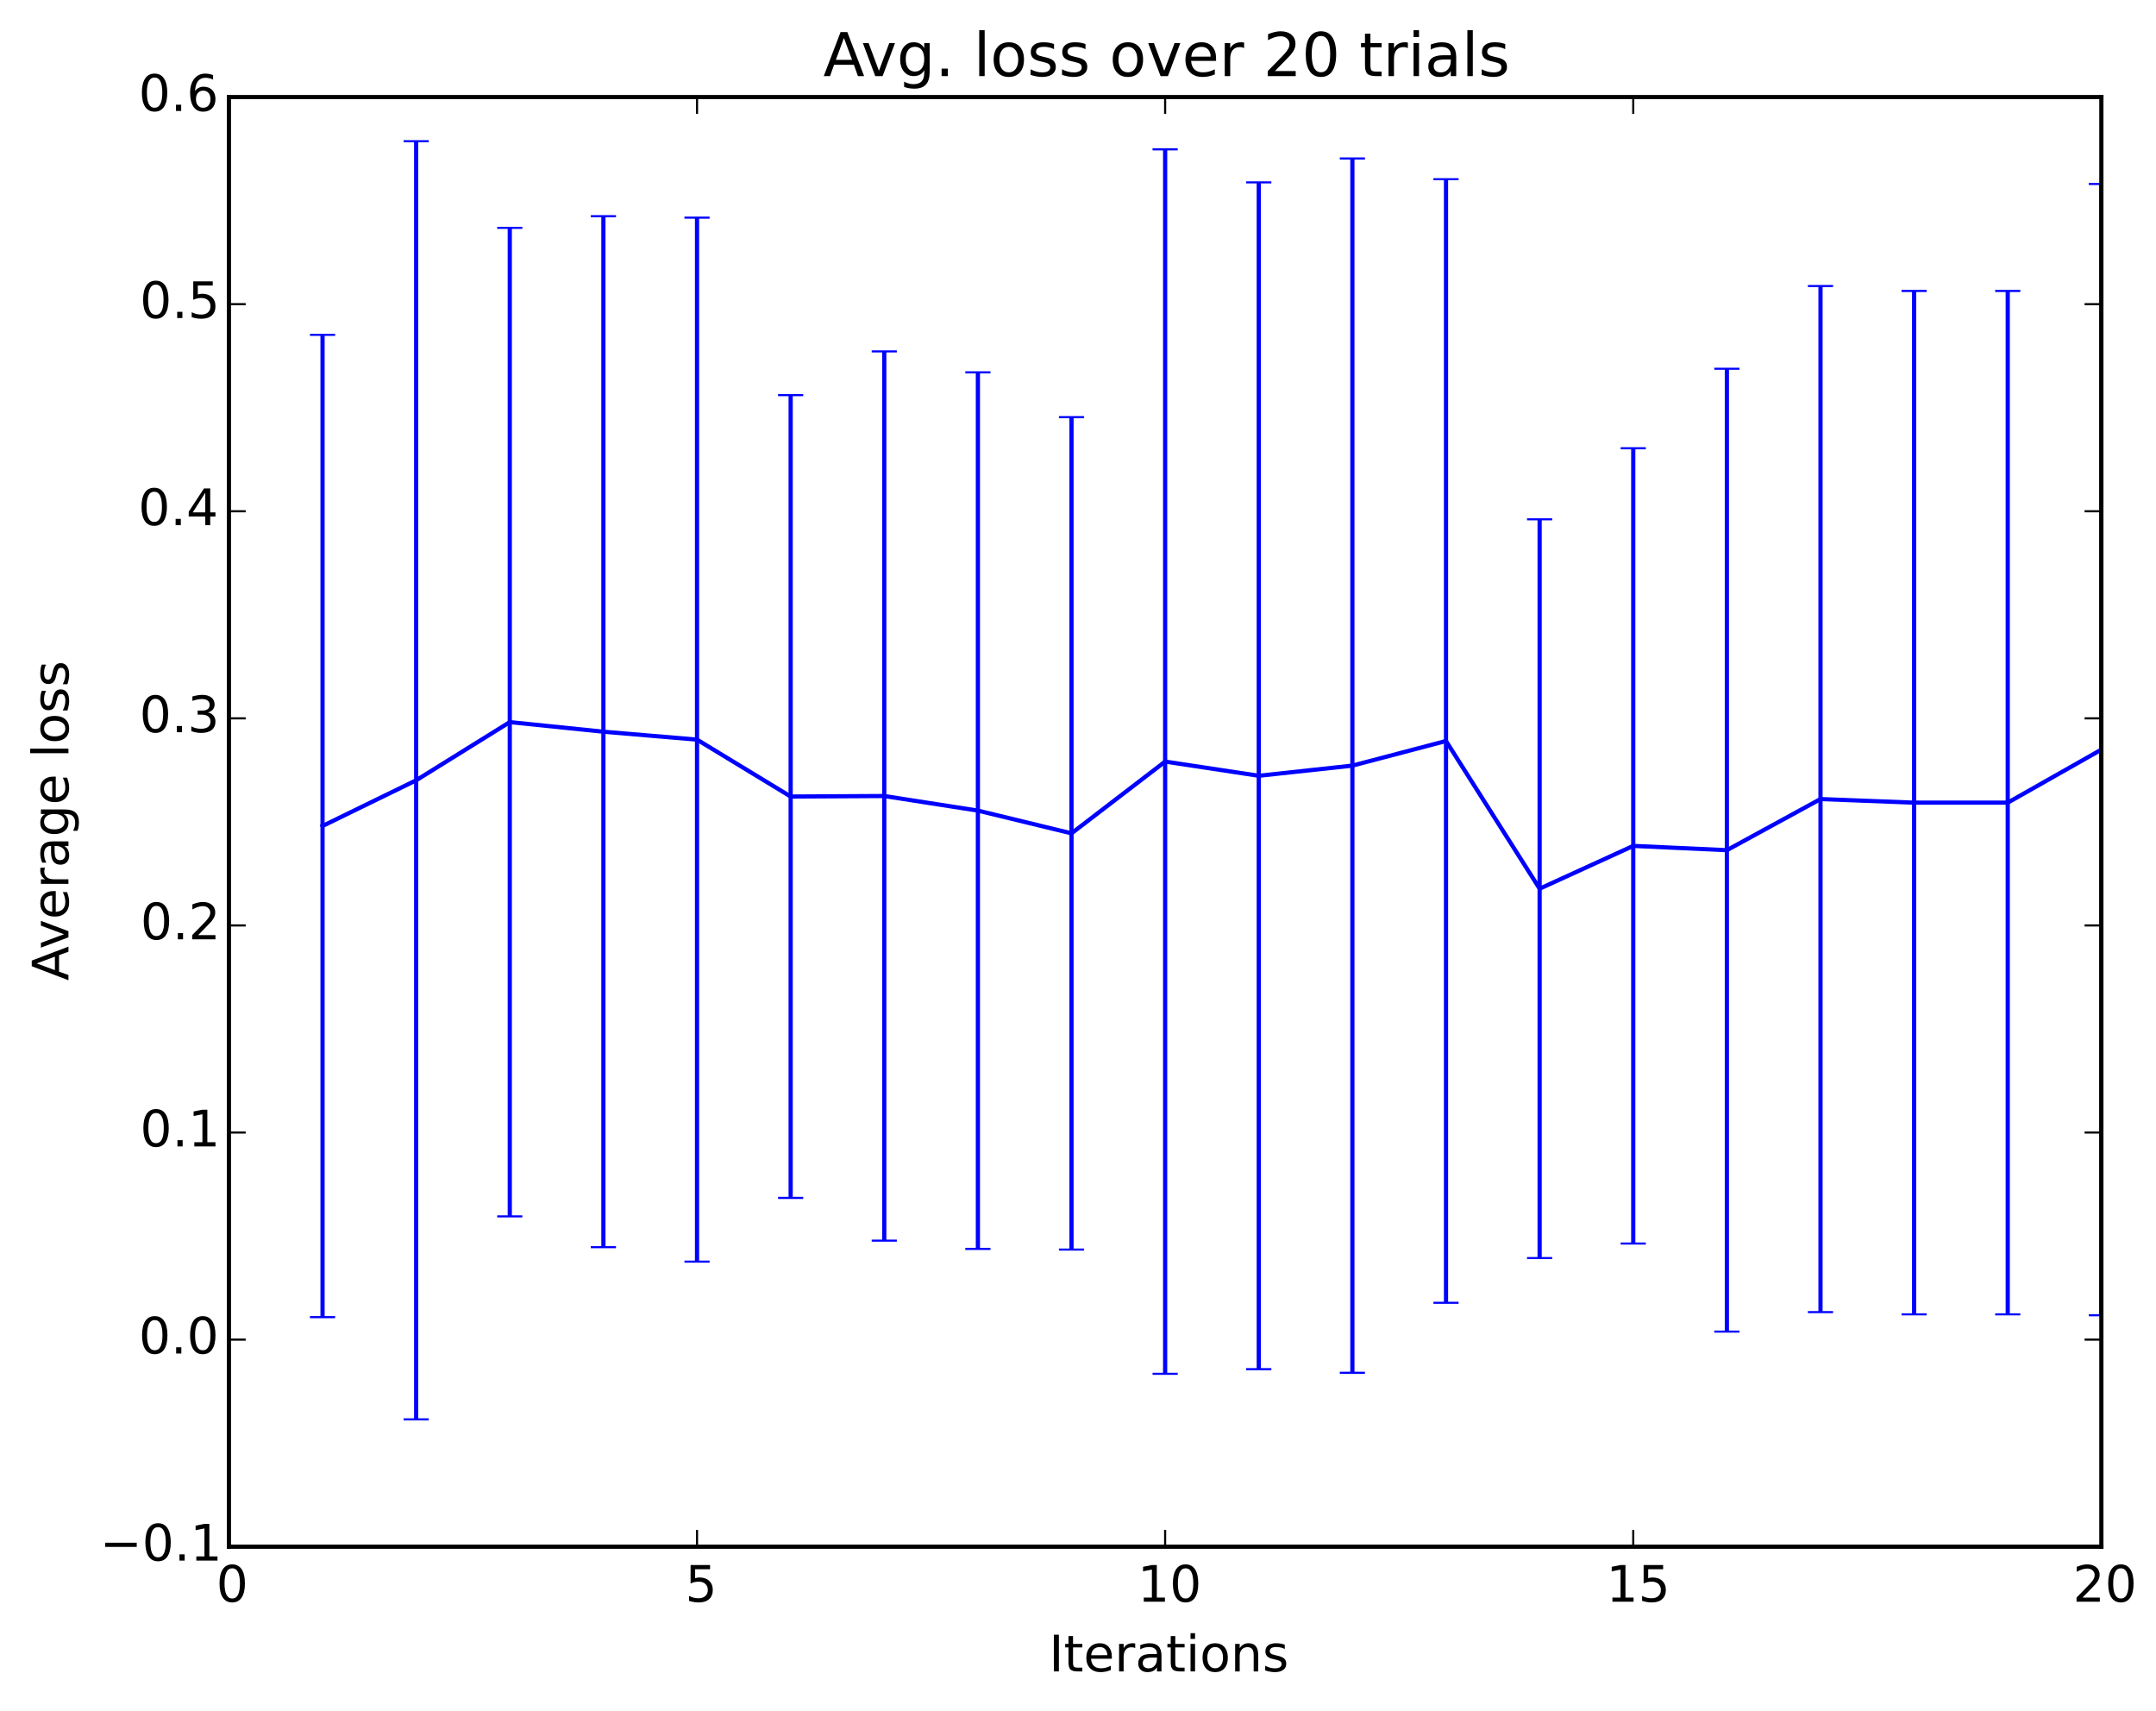 <?xml version="1.0" encoding="utf-8" standalone="no"?>
<!DOCTYPE svg PUBLIC "-//W3C//DTD SVG 1.1//EN"
  "http://www.w3.org/Graphics/SVG/1.1/DTD/svg11.dtd">
<!-- Created with matplotlib (http://matplotlib.org/) -->
<svg height="408pt" version="1.1" viewBox="0 0 514 408" width="514pt" xmlns="http://www.w3.org/2000/svg" xmlns:xlink="http://www.w3.org/1999/xlink">
 <defs>
  <style type="text/css">
*{stroke-linecap:butt;stroke-linejoin:round;}
  </style>
 </defs>
 <g id="figure_1">
  <g id="patch_1">
   <path d="
M0 408.169
L514.971 408.169
L514.971 0
L0 0
z
" style="fill:#ffffff;"/>
  </g>
  <g id="axes_1">
   <g id="patch_2">
    <path d="
M54.574 368.742
L500.974 368.742
L500.974 23.142
L54.574 23.142
z
" style="fill:#ffffff;"/>
   </g>
   <g id="LineCollection_1">
    <defs>
     <path d="
M76.894 -94.159
L76.894 -328.345" id="C0_0_7a8fd6a706"/>
     <path d="
M99.214 -69.785
L99.214 -374.501" id="C0_1_226b479bbe"/>
     <path d="
M121.534 -118.175
L121.534 -353.852" id="C0_2_32efe1a1f5"/>
     <path d="
M143.854 -110.829
L143.854 -356.623" id="C0_3_7d7ba5555f"/>
     <path d="
M166.174 -107.39
L166.174 -356.285" id="C0_4_890e0f660c"/>
     <path d="
M188.494 -122.583
L188.494 -313.96" id="C0_5_9f6baeac2e"/>
     <path d="
M210.814 -112.394
L210.814 -324.395" id="C0_6_1298486298"/>
     <path d="
M233.134 -110.428
L233.134 -319.403" id="C0_7_3c3e5acb83"/>
     <path d="
M255.454 -110.27
L255.454 -308.728" id="C0_8_0ce9712f9d"/>
     <path d="
M277.774 -80.645
L277.774 -372.564" id="C0_9_030524cc69"/>
     <path d="
M300.094 -81.754
L300.094 -364.69" id="C0_a_7185d32013"/>
     <path d="
M322.414 -80.897
L322.414 -370.384" id="C0_b_97eb6b4b65"/>
     <path d="
M344.734 -97.576
L344.734 -365.447" id="C0_c_4b2d14e034"/>
     <path d="
M367.054 -108.239
L367.054 -284.361" id="C0_d_dee33b2715"/>
     <path d="
M389.374 -111.705
L389.374 -301.303" id="C0_e_aa5cc80b50"/>
     <path d="
M411.694 -90.707
L411.694 -320.254" id="C0_f_113f127850"/>
     <path d="
M434.014 -95.355
L434.014 -339.983" id="C0_10_53191ee487"/>
     <path d="
M456.334 -94.818
L456.334 -338.805" id="C0_11_c5ac9c215b"/>
     <path d="
M478.654 -94.818
L478.654 -338.805" id="C0_12_011d881483"/>
     <path d="
M500.974 -94.608
L500.974 -364.31" id="C0_13_77b6ae0021"/>
    </defs>
    <g clip-path="url(#pc2574a8259)">
     <use style="fill:none;stroke:#0000ff;" x="0.0" xlink:href="#C0_0_7a8fd6a706" y="408.169"/>
    </g>
    <g clip-path="url(#pc2574a8259)">
     <use style="fill:none;stroke:#0000ff;" x="0.0" xlink:href="#C0_1_226b479bbe" y="408.169"/>
    </g>
    <g clip-path="url(#pc2574a8259)">
     <use style="fill:none;stroke:#0000ff;" x="0.0" xlink:href="#C0_2_32efe1a1f5" y="408.169"/>
    </g>
    <g clip-path="url(#pc2574a8259)">
     <use style="fill:none;stroke:#0000ff;" x="0.0" xlink:href="#C0_3_7d7ba5555f" y="408.169"/>
    </g>
    <g clip-path="url(#pc2574a8259)">
     <use style="fill:none;stroke:#0000ff;" x="0.0" xlink:href="#C0_4_890e0f660c" y="408.169"/>
    </g>
    <g clip-path="url(#pc2574a8259)">
     <use style="fill:none;stroke:#0000ff;" x="0.0" xlink:href="#C0_5_9f6baeac2e" y="408.169"/>
    </g>
    <g clip-path="url(#pc2574a8259)">
     <use style="fill:none;stroke:#0000ff;" x="0.0" xlink:href="#C0_6_1298486298" y="408.169"/>
    </g>
    <g clip-path="url(#pc2574a8259)">
     <use style="fill:none;stroke:#0000ff;" x="0.0" xlink:href="#C0_7_3c3e5acb83" y="408.169"/>
    </g>
    <g clip-path="url(#pc2574a8259)">
     <use style="fill:none;stroke:#0000ff;" x="0.0" xlink:href="#C0_8_0ce9712f9d" y="408.169"/>
    </g>
    <g clip-path="url(#pc2574a8259)">
     <use style="fill:none;stroke:#0000ff;" x="0.0" xlink:href="#C0_9_030524cc69" y="408.169"/>
    </g>
    <g clip-path="url(#pc2574a8259)">
     <use style="fill:none;stroke:#0000ff;" x="0.0" xlink:href="#C0_a_7185d32013" y="408.169"/>
    </g>
    <g clip-path="url(#pc2574a8259)">
     <use style="fill:none;stroke:#0000ff;" x="0.0" xlink:href="#C0_b_97eb6b4b65" y="408.169"/>
    </g>
    <g clip-path="url(#pc2574a8259)">
     <use style="fill:none;stroke:#0000ff;" x="0.0" xlink:href="#C0_c_4b2d14e034" y="408.169"/>
    </g>
    <g clip-path="url(#pc2574a8259)">
     <use style="fill:none;stroke:#0000ff;" x="0.0" xlink:href="#C0_d_dee33b2715" y="408.169"/>
    </g>
    <g clip-path="url(#pc2574a8259)">
     <use style="fill:none;stroke:#0000ff;" x="0.0" xlink:href="#C0_e_aa5cc80b50" y="408.169"/>
    </g>
    <g clip-path="url(#pc2574a8259)">
     <use style="fill:none;stroke:#0000ff;" x="0.0" xlink:href="#C0_f_113f127850" y="408.169"/>
    </g>
    <g clip-path="url(#pc2574a8259)">
     <use style="fill:none;stroke:#0000ff;" x="0.0" xlink:href="#C0_10_53191ee487" y="408.169"/>
    </g>
    <g clip-path="url(#pc2574a8259)">
     <use style="fill:none;stroke:#0000ff;" x="0.0" xlink:href="#C0_11_c5ac9c215b" y="408.169"/>
    </g>
    <g clip-path="url(#pc2574a8259)">
     <use style="fill:none;stroke:#0000ff;" x="0.0" xlink:href="#C0_12_011d881483" y="408.169"/>
    </g>
    <g clip-path="url(#pc2574a8259)">
     <use style="fill:none;stroke:#0000ff;" x="0.0" xlink:href="#C0_13_77b6ae0021" y="408.169"/>
    </g>
   </g>
   <g id="line2d_1">
    <defs>
     <path d="
M3 1.83697e-16
L-3 -1.83697e-16" id="mdde457ef1d" style="stroke:#0000ff;stroke-width:0.5;"/>
    </defs>
    <g clip-path="url(#pc2574a8259)">
     <use style="fill:#0000ff;stroke:#0000ff;stroke-width:0.5;" x="76.894" xlink:href="#mdde457ef1d" y="314.01"/>
     <use style="fill:#0000ff;stroke:#0000ff;stroke-width:0.5;" x="99.214" xlink:href="#mdde457ef1d" y="338.385"/>
     <use style="fill:#0000ff;stroke:#0000ff;stroke-width:0.5;" x="121.534" xlink:href="#mdde457ef1d" y="289.994"/>
     <use style="fill:#0000ff;stroke:#0000ff;stroke-width:0.5;" x="143.854" xlink:href="#mdde457ef1d" y="297.34"/>
     <use style="fill:#0000ff;stroke:#0000ff;stroke-width:0.5;" x="166.174" xlink:href="#mdde457ef1d" y="300.78"/>
     <use style="fill:#0000ff;stroke:#0000ff;stroke-width:0.5;" x="188.494" xlink:href="#mdde457ef1d" y="285.587"/>
     <use style="fill:#0000ff;stroke:#0000ff;stroke-width:0.5;" x="210.814" xlink:href="#mdde457ef1d" y="295.775"/>
     <use style="fill:#0000ff;stroke:#0000ff;stroke-width:0.5;" x="233.134" xlink:href="#mdde457ef1d" y="297.741"/>
     <use style="fill:#0000ff;stroke:#0000ff;stroke-width:0.5;" x="255.454" xlink:href="#mdde457ef1d" y="297.899"/>
     <use style="fill:#0000ff;stroke:#0000ff;stroke-width:0.5;" x="277.774" xlink:href="#mdde457ef1d" y="327.524"/>
     <use style="fill:#0000ff;stroke:#0000ff;stroke-width:0.5;" x="300.094" xlink:href="#mdde457ef1d" y="326.415"/>
     <use style="fill:#0000ff;stroke:#0000ff;stroke-width:0.5;" x="322.414" xlink:href="#mdde457ef1d" y="327.272"/>
     <use style="fill:#0000ff;stroke:#0000ff;stroke-width:0.5;" x="344.734" xlink:href="#mdde457ef1d" y="310.594"/>
     <use style="fill:#0000ff;stroke:#0000ff;stroke-width:0.5;" x="367.054" xlink:href="#mdde457ef1d" y="299.93"/>
     <use style="fill:#0000ff;stroke:#0000ff;stroke-width:0.5;" x="389.374" xlink:href="#mdde457ef1d" y="296.464"/>
     <use style="fill:#0000ff;stroke:#0000ff;stroke-width:0.5;" x="411.694" xlink:href="#mdde457ef1d" y="317.462"/>
     <use style="fill:#0000ff;stroke:#0000ff;stroke-width:0.5;" x="434.014" xlink:href="#mdde457ef1d" y="312.814"/>
     <use style="fill:#0000ff;stroke:#0000ff;stroke-width:0.5;" x="456.334" xlink:href="#mdde457ef1d" y="313.351"/>
     <use style="fill:#0000ff;stroke:#0000ff;stroke-width:0.5;" x="478.654" xlink:href="#mdde457ef1d" y="313.351"/>
     <use style="fill:#0000ff;stroke:#0000ff;stroke-width:0.5;" x="500.974" xlink:href="#mdde457ef1d" y="313.562"/>
    </g>
   </g>
   <g id="line2d_2">
    <g clip-path="url(#pc2574a8259)">
     <use style="fill:#0000ff;stroke:#0000ff;stroke-width:0.5;" x="76.894" xlink:href="#mdde457ef1d" y="79.824"/>
     <use style="fill:#0000ff;stroke:#0000ff;stroke-width:0.5;" x="99.214" xlink:href="#mdde457ef1d" y="33.668"/>
     <use style="fill:#0000ff;stroke:#0000ff;stroke-width:0.5;" x="121.534" xlink:href="#mdde457ef1d" y="54.317"/>
     <use style="fill:#0000ff;stroke:#0000ff;stroke-width:0.5;" x="143.854" xlink:href="#mdde457ef1d" y="51.546"/>
     <use style="fill:#0000ff;stroke:#0000ff;stroke-width:0.5;" x="166.174" xlink:href="#mdde457ef1d" y="51.884"/>
     <use style="fill:#0000ff;stroke:#0000ff;stroke-width:0.5;" x="188.494" xlink:href="#mdde457ef1d" y="94.209"/>
     <use style="fill:#0000ff;stroke:#0000ff;stroke-width:0.5;" x="210.814" xlink:href="#mdde457ef1d" y="83.774"/>
     <use style="fill:#0000ff;stroke:#0000ff;stroke-width:0.5;" x="233.134" xlink:href="#mdde457ef1d" y="88.766"/>
     <use style="fill:#0000ff;stroke:#0000ff;stroke-width:0.5;" x="255.454" xlink:href="#mdde457ef1d" y="99.442"/>
     <use style="fill:#0000ff;stroke:#0000ff;stroke-width:0.5;" x="277.774" xlink:href="#mdde457ef1d" y="35.606"/>
     <use style="fill:#0000ff;stroke:#0000ff;stroke-width:0.5;" x="300.094" xlink:href="#mdde457ef1d" y="43.479"/>
     <use style="fill:#0000ff;stroke:#0000ff;stroke-width:0.5;" x="322.414" xlink:href="#mdde457ef1d" y="37.785"/>
     <use style="fill:#0000ff;stroke:#0000ff;stroke-width:0.5;" x="344.734" xlink:href="#mdde457ef1d" y="42.723"/>
     <use style="fill:#0000ff;stroke:#0000ff;stroke-width:0.5;" x="367.054" xlink:href="#mdde457ef1d" y="123.808"/>
     <use style="fill:#0000ff;stroke:#0000ff;stroke-width:0.5;" x="389.374" xlink:href="#mdde457ef1d" y="106.866"/>
     <use style="fill:#0000ff;stroke:#0000ff;stroke-width:0.5;" x="411.694" xlink:href="#mdde457ef1d" y="87.915"/>
     <use style="fill:#0000ff;stroke:#0000ff;stroke-width:0.5;" x="434.014" xlink:href="#mdde457ef1d" y="68.187"/>
     <use style="fill:#0000ff;stroke:#0000ff;stroke-width:0.5;" x="456.334" xlink:href="#mdde457ef1d" y="69.364"/>
     <use style="fill:#0000ff;stroke:#0000ff;stroke-width:0.5;" x="478.654" xlink:href="#mdde457ef1d" y="69.364"/>
     <use style="fill:#0000ff;stroke:#0000ff;stroke-width:0.5;" x="500.974" xlink:href="#mdde457ef1d" y="43.859"/>
    </g>
   </g>
   <g id="line2d_3">
    <path clip-path="url(#pc2574a8259)" d="
M76.894 196.917
L99.214 186.027
L121.534 172.155
L143.854 174.443
L166.174 176.332
L188.494 189.898
L210.814 189.775
L233.134 193.254
L255.454 198.67
L277.774 181.565
L300.094 184.947
L322.414 182.529
L344.734 176.658
L367.054 211.869
L389.374 201.665
L411.694 202.689
L434.014 190.5
L456.334 191.358
L478.654 191.358
L500.974 178.71" style="fill:none;stroke:#0000ff;stroke-linecap:square;"/>
   </g>
   <g id="patch_3">
    <path d="
M54.574 23.142
L500.974 23.142" style="fill:none;stroke:#000000;stroke-linecap:square;stroke-linejoin:miter;"/>
   </g>
   <g id="patch_4">
    <path d="
M500.974 368.742
L500.974 23.142" style="fill:none;stroke:#000000;stroke-linecap:square;stroke-linejoin:miter;"/>
   </g>
   <g id="patch_5">
    <path d="
M54.574 368.742
L500.974 368.742" style="fill:none;stroke:#000000;stroke-linecap:square;stroke-linejoin:miter;"/>
   </g>
   <g id="patch_6">
    <path d="
M54.574 368.742
L54.574 23.142" style="fill:none;stroke:#000000;stroke-linecap:square;stroke-linejoin:miter;"/>
   </g>
   <g id="matplotlib.axis_1">
    <g id="xtick_1">
     <g id="line2d_4">
      <defs>
       <path d="
M0 0
L0 -4" id="m93b0483c22" style="stroke:#000000;stroke-width:0.5;"/>
      </defs>
      <g>
       <use style="stroke:#000000;stroke-width:0.5;" x="54.574" xlink:href="#m93b0483c22" y="368.742"/>
      </g>
     </g>
     <g id="line2d_5">
      <defs>
       <path d="
M0 0
L0 4" id="m741efc42ff" style="stroke:#000000;stroke-width:0.5;"/>
      </defs>
      <g>
       <use style="stroke:#000000;stroke-width:0.5;" x="54.574" xlink:href="#m741efc42ff" y="23.142"/>
      </g>
     </g>
     <g id="text_1">
      <!-- 0 -->
      <defs>
       <path d="
M31.781 66.406
Q24.172 66.406 20.328 58.906
Q16.5 51.422 16.5 36.375
Q16.5 21.391 20.328 13.891
Q24.172 6.391 31.781 6.391
Q39.453 6.391 43.281 13.891
Q47.125 21.391 47.125 36.375
Q47.125 51.422 43.281 58.906
Q39.453 66.406 31.781 66.406
M31.781 74.219
Q44.047 74.219 50.516 64.516
Q56.984 54.828 56.984 36.375
Q56.984 17.969 50.516 8.266
Q44.047 -1.422 31.781 -1.422
Q19.531 -1.422 13.062 8.266
Q6.594 17.969 6.594 36.375
Q6.594 54.828 13.062 64.516
Q19.531 74.219 31.781 74.219" id="DejaVuSans-30"/>
      </defs>
      <g transform="translate(51.55 381.86)scale(0.12 -0.12)">
       <use xlink:href="#DejaVuSans-30"/>
      </g>
     </g>
    </g>
    <g id="xtick_2">
     <g id="line2d_6">
      <g>
       <use style="stroke:#000000;stroke-width:0.5;" x="166.174" xlink:href="#m93b0483c22" y="368.742"/>
      </g>
     </g>
     <g id="line2d_7">
      <g>
       <use style="stroke:#000000;stroke-width:0.5;" x="166.174" xlink:href="#m741efc42ff" y="23.142"/>
      </g>
     </g>
     <g id="text_2">
      <!-- 5 -->
      <defs>
       <path d="
M10.797 72.906
L49.516 72.906
L49.516 64.594
L19.828 64.594
L19.828 46.734
Q21.969 47.469 24.109 47.828
Q26.266 48.188 28.422 48.188
Q40.625 48.188 47.75 41.5
Q54.891 34.812 54.891 23.391
Q54.891 11.625 47.562 5.094
Q40.234 -1.422 26.906 -1.422
Q22.312 -1.422 17.547 -0.641
Q12.797 0.141 7.719 1.703
L7.719 11.625
Q12.109 9.234 16.797 8.062
Q21.484 6.891 26.703 6.891
Q35.156 6.891 40.078 11.328
Q45.016 15.766 45.016 23.391
Q45.016 31 40.078 35.438
Q35.156 39.891 26.703 39.891
Q22.75 39.891 18.812 39.016
Q14.891 38.141 10.797 36.281
z
" id="DejaVuSans-35"/>
      </defs>
      <g transform="translate(163.343 381.86)scale(0.12 -0.12)">
       <use xlink:href="#DejaVuSans-35"/>
      </g>
     </g>
    </g>
    <g id="xtick_3">
     <g id="line2d_8">
      <g>
       <use style="stroke:#000000;stroke-width:0.5;" x="277.774" xlink:href="#m93b0483c22" y="368.742"/>
      </g>
     </g>
     <g id="line2d_9">
      <g>
       <use style="stroke:#000000;stroke-width:0.5;" x="277.774" xlink:href="#m741efc42ff" y="23.142"/>
      </g>
     </g>
     <g id="text_3">
      <!-- 10 -->
      <defs>
       <path d="
M12.406 8.297
L28.516 8.297
L28.516 63.922
L10.984 60.406
L10.984 69.391
L28.422 72.906
L38.281 72.906
L38.281 8.297
L54.391 8.297
L54.391 0
L12.406 0
z
" id="DejaVuSans-31"/>
      </defs>
      <g transform="translate(271.196 381.86)scale(0.12 -0.12)">
       <use xlink:href="#DejaVuSans-31"/>
       <use x="63.623" xlink:href="#DejaVuSans-30"/>
      </g>
     </g>
    </g>
    <g id="xtick_4">
     <g id="line2d_10">
      <g>
       <use style="stroke:#000000;stroke-width:0.5;" x="389.374" xlink:href="#m93b0483c22" y="368.742"/>
      </g>
     </g>
     <g id="line2d_11">
      <g>
       <use style="stroke:#000000;stroke-width:0.5;" x="389.374" xlink:href="#m741efc42ff" y="23.142"/>
      </g>
     </g>
     <g id="text_4">
      <!-- 15 -->
      <g transform="translate(382.922 381.86)scale(0.12 -0.12)">
       <use xlink:href="#DejaVuSans-31"/>
       <use x="63.623" xlink:href="#DejaVuSans-35"/>
      </g>
     </g>
    </g>
    <g id="xtick_5">
     <g id="line2d_12">
      <g>
       <use style="stroke:#000000;stroke-width:0.5;" x="500.974" xlink:href="#m93b0483c22" y="368.742"/>
      </g>
     </g>
     <g id="line2d_13">
      <g>
       <use style="stroke:#000000;stroke-width:0.5;" x="500.974" xlink:href="#m741efc42ff" y="23.142"/>
      </g>
     </g>
     <g id="text_5">
      <!-- 20 -->
      <defs>
       <path d="
M19.188 8.297
L53.609 8.297
L53.609 0
L7.328 0
L7.328 8.297
Q12.938 14.109 22.625 23.891
Q32.328 33.688 34.812 36.531
Q39.547 41.844 41.422 45.531
Q43.312 49.219 43.312 52.781
Q43.312 58.594 39.234 62.25
Q35.156 65.922 28.609 65.922
Q23.969 65.922 18.812 64.312
Q13.672 62.703 7.812 59.422
L7.812 69.391
Q13.766 71.781 18.938 73
Q24.125 74.219 28.422 74.219
Q39.75 74.219 46.484 68.547
Q53.219 62.891 53.219 53.422
Q53.219 48.922 51.531 44.891
Q49.859 40.875 45.406 35.406
Q44.188 33.984 37.641 27.219
Q31.109 20.453 19.188 8.297" id="DejaVuSans-32"/>
      </defs>
      <g transform="translate(494.177 381.86)scale(0.12 -0.12)">
       <use xlink:href="#DejaVuSans-32"/>
       <use x="63.623" xlink:href="#DejaVuSans-30"/>
      </g>
     </g>
    </g>
    <g id="text_6">
     <!-- Iterations -->
     <defs>
      <path d="
M54.891 33.016
L54.891 0
L45.906 0
L45.906 32.719
Q45.906 40.484 42.875 44.328
Q39.844 48.188 33.797 48.188
Q26.516 48.188 22.312 43.547
Q18.109 38.922 18.109 30.906
L18.109 0
L9.078 0
L9.078 54.688
L18.109 54.688
L18.109 46.188
Q21.344 51.125 25.703 53.562
Q30.078 56 35.797 56
Q45.219 56 50.047 50.172
Q54.891 44.344 54.891 33.016" id="DejaVuSans-6e"/>
      <path d="
M30.609 48.391
Q23.391 48.391 19.188 42.75
Q14.984 37.109 14.984 27.297
Q14.984 17.484 19.156 11.844
Q23.344 6.203 30.609 6.203
Q37.797 6.203 41.984 11.859
Q46.188 17.531 46.188 27.297
Q46.188 37.016 41.984 42.703
Q37.797 48.391 30.609 48.391
M30.609 56
Q42.328 56 49.016 48.375
Q55.719 40.766 55.719 27.297
Q55.719 13.875 49.016 6.219
Q42.328 -1.422 30.609 -1.422
Q18.844 -1.422 12.172 6.219
Q5.516 13.875 5.516 27.297
Q5.516 40.766 12.172 48.375
Q18.844 56 30.609 56" id="DejaVuSans-6f"/>
      <path d="
M41.109 46.297
Q39.594 47.172 37.812 47.578
Q36.031 48 33.891 48
Q26.266 48 22.188 43.047
Q18.109 38.094 18.109 28.812
L18.109 0
L9.078 0
L9.078 54.688
L18.109 54.688
L18.109 46.188
Q20.953 51.172 25.484 53.578
Q30.031 56 36.531 56
Q37.453 56 38.578 55.875
Q39.703 55.766 41.062 55.516
z
" id="DejaVuSans-72"/>
      <path d="
M9.422 54.688
L18.406 54.688
L18.406 0
L9.422 0
z

M9.422 75.984
L18.406 75.984
L18.406 64.594
L9.422 64.594
z
" id="DejaVuSans-69"/>
      <path d="
M18.312 70.219
L18.312 54.688
L36.812 54.688
L36.812 47.703
L18.312 47.703
L18.312 18.016
Q18.312 11.328 20.141 9.422
Q21.969 7.516 27.594 7.516
L36.812 7.516
L36.812 0
L27.594 0
Q17.188 0 13.234 3.875
Q9.281 7.766 9.281 18.016
L9.281 47.703
L2.688 47.703
L2.688 54.688
L9.281 54.688
L9.281 70.219
z
" id="DejaVuSans-74"/>
      <path d="
M56.203 29.594
L56.203 25.203
L14.891 25.203
Q15.484 15.922 20.484 11.062
Q25.484 6.203 34.422 6.203
Q39.594 6.203 44.453 7.469
Q49.312 8.734 54.109 11.281
L54.109 2.781
Q49.266 0.734 44.188 -0.344
Q39.109 -1.422 33.891 -1.422
Q20.797 -1.422 13.156 6.188
Q5.516 13.812 5.516 26.812
Q5.516 40.234 12.766 48.109
Q20.016 56 32.328 56
Q43.359 56 49.781 48.891
Q56.203 41.797 56.203 29.594
M47.219 32.234
Q47.125 39.594 43.094 43.984
Q39.062 48.391 32.422 48.391
Q24.906 48.391 20.391 44.141
Q15.875 39.891 15.188 32.172
z
" id="DejaVuSans-65"/>
      <path d="
M9.812 72.906
L19.672 72.906
L19.672 0
L9.812 0
z
" id="DejaVuSans-49"/>
      <path d="
M44.281 53.078
L44.281 44.578
Q40.484 46.531 36.375 47.5
Q32.281 48.484 27.875 48.484
Q21.188 48.484 17.844 46.438
Q14.5 44.391 14.5 40.281
Q14.5 37.156 16.891 35.375
Q19.281 33.594 26.516 31.984
L29.594 31.297
Q39.156 29.25 43.188 25.516
Q47.219 21.781 47.219 15.094
Q47.219 7.469 41.188 3.016
Q35.156 -1.422 24.609 -1.422
Q20.219 -1.422 15.453 -0.562
Q10.688 0.297 5.422 2
L5.422 11.281
Q10.406 8.688 15.234 7.391
Q20.062 6.109 24.812 6.109
Q31.156 6.109 34.562 8.281
Q37.984 10.453 37.984 14.406
Q37.984 18.062 35.516 20.016
Q33.062 21.969 24.703 23.781
L21.578 24.516
Q13.234 26.266 9.516 29.906
Q5.812 33.547 5.812 39.891
Q5.812 47.609 11.281 51.797
Q16.75 56 26.812 56
Q31.781 56 36.172 55.266
Q40.578 54.547 44.281 53.078" id="DejaVuSans-73"/>
      <path d="
M34.281 27.484
Q23.391 27.484 19.188 25
Q14.984 22.516 14.984 16.5
Q14.984 11.719 18.141 8.906
Q21.297 6.109 26.703 6.109
Q34.188 6.109 38.703 11.406
Q43.219 16.703 43.219 25.484
L43.219 27.484
z

M52.203 31.203
L52.203 0
L43.219 0
L43.219 8.297
Q40.141 3.328 35.547 0.953
Q30.953 -1.422 24.312 -1.422
Q15.922 -1.422 10.953 3.297
Q6 8.016 6 15.922
Q6 25.141 12.172 29.828
Q18.359 34.516 30.609 34.516
L43.219 34.516
L43.219 35.406
Q43.219 41.609 39.141 45
Q35.062 48.391 27.688 48.391
Q23 48.391 18.547 47.266
Q14.109 46.141 10.016 43.891
L10.016 52.203
Q14.938 54.109 19.578 55.047
Q24.219 56 28.609 56
Q40.484 56 46.344 49.844
Q52.203 43.703 52.203 31.203" id="DejaVuSans-61"/>
     </defs>
     <g transform="translate(250.079 398.474)scale(0.12 -0.12)">
      <use xlink:href="#DejaVuSans-49"/>
      <use x="29.492" xlink:href="#DejaVuSans-74"/>
      <use x="68.701" xlink:href="#DejaVuSans-65"/>
      <use x="130.225" xlink:href="#DejaVuSans-72"/>
      <use x="171.338" xlink:href="#DejaVuSans-61"/>
      <use x="232.617" xlink:href="#DejaVuSans-74"/>
      <use x="271.826" xlink:href="#DejaVuSans-69"/>
      <use x="299.609" xlink:href="#DejaVuSans-6f"/>
      <use x="360.791" xlink:href="#DejaVuSans-6e"/>
      <use x="424.17" xlink:href="#DejaVuSans-73"/>
     </g>
    </g>
   </g>
   <g id="matplotlib.axis_2">
    <g id="ytick_1">
     <g id="line2d_14">
      <defs>
       <path d="
M0 0
L4 0" id="m728421d6d4" style="stroke:#000000;stroke-width:0.5;"/>
      </defs>
      <g>
       <use style="stroke:#000000;stroke-width:0.5;" x="54.574" xlink:href="#m728421d6d4" y="368.742"/>
      </g>
     </g>
     <g id="line2d_15">
      <defs>
       <path d="
M0 0
L-4 0" id="mcb0005524f" style="stroke:#000000;stroke-width:0.5;"/>
      </defs>
      <g>
       <use style="stroke:#000000;stroke-width:0.5;" x="500.974" xlink:href="#mcb0005524f" y="368.742"/>
      </g>
     </g>
     <g id="text_7">
      <!-- −0.1 -->
      <defs>
       <path d="
M10.688 12.406
L21 12.406
L21 0
L10.688 0
z
" id="DejaVuSans-2e"/>
       <path d="
M10.594 35.5
L73.188 35.5
L73.188 27.203
L10.594 27.203
z
" id="DejaVuSans-2212"/>
      </defs>
      <g transform="translate(23.814 372.053)scale(0.12 -0.12)">
       <use xlink:href="#DejaVuSans-2212"/>
       <use x="83.789" xlink:href="#DejaVuSans-30"/>
       <use x="147.412" xlink:href="#DejaVuSans-2e"/>
       <use x="179.199" xlink:href="#DejaVuSans-31"/>
      </g>
     </g>
    </g>
    <g id="ytick_2">
     <g id="line2d_16">
      <g>
       <use style="stroke:#000000;stroke-width:0.5;" x="54.574" xlink:href="#m728421d6d4" y="319.37"/>
      </g>
     </g>
     <g id="line2d_17">
      <g>
       <use style="stroke:#000000;stroke-width:0.5;" x="500.974" xlink:href="#mcb0005524f" y="319.37"/>
      </g>
     </g>
     <g id="text_8">
      <!-- 0.0 -->
      <g transform="translate(33.078 322.682)scale(0.12 -0.12)">
       <use xlink:href="#DejaVuSans-30"/>
       <use x="63.623" xlink:href="#DejaVuSans-2e"/>
       <use x="95.41" xlink:href="#DejaVuSans-30"/>
      </g>
     </g>
    </g>
    <g id="ytick_3">
     <g id="line2d_18">
      <g>
       <use style="stroke:#000000;stroke-width:0.5;" x="54.574" xlink:href="#m728421d6d4" y="269.999"/>
      </g>
     </g>
     <g id="line2d_19">
      <g>
       <use style="stroke:#000000;stroke-width:0.5;" x="500.974" xlink:href="#mcb0005524f" y="269.999"/>
      </g>
     </g>
     <g id="text_9">
      <!-- 0.1 -->
      <g transform="translate(33.389 273.31)scale(0.12 -0.12)">
       <use xlink:href="#DejaVuSans-30"/>
       <use x="63.623" xlink:href="#DejaVuSans-2e"/>
       <use x="95.41" xlink:href="#DejaVuSans-31"/>
      </g>
     </g>
    </g>
    <g id="ytick_4">
     <g id="line2d_20">
      <g>
       <use style="stroke:#000000;stroke-width:0.5;" x="54.574" xlink:href="#m728421d6d4" y="220.627"/>
      </g>
     </g>
     <g id="line2d_21">
      <g>
       <use style="stroke:#000000;stroke-width:0.5;" x="500.974" xlink:href="#mcb0005524f" y="220.627"/>
      </g>
     </g>
     <g id="text_10">
      <!-- 0.2 -->
      <g transform="translate(33.483 223.939)scale(0.12 -0.12)">
       <use xlink:href="#DejaVuSans-30"/>
       <use x="63.623" xlink:href="#DejaVuSans-2e"/>
       <use x="95.41" xlink:href="#DejaVuSans-32"/>
      </g>
     </g>
    </g>
    <g id="ytick_5">
     <g id="line2d_22">
      <g>
       <use style="stroke:#000000;stroke-width:0.5;" x="54.574" xlink:href="#m728421d6d4" y="171.256"/>
      </g>
     </g>
     <g id="line2d_23">
      <g>
       <use style="stroke:#000000;stroke-width:0.5;" x="500.974" xlink:href="#mcb0005524f" y="171.256"/>
      </g>
     </g>
     <g id="text_11">
      <!-- 0.3 -->
      <defs>
       <path d="
M40.578 39.312
Q47.656 37.797 51.625 33
Q55.609 28.219 55.609 21.188
Q55.609 10.406 48.188 4.484
Q40.766 -1.422 27.094 -1.422
Q22.516 -1.422 17.656 -0.516
Q12.797 0.391 7.625 2.203
L7.625 11.719
Q11.719 9.328 16.594 8.109
Q21.484 6.891 26.812 6.891
Q36.078 6.891 40.938 10.547
Q45.797 14.203 45.797 21.188
Q45.797 27.641 41.281 31.266
Q36.766 34.906 28.719 34.906
L20.219 34.906
L20.219 43.016
L29.109 43.016
Q36.375 43.016 40.234 45.922
Q44.094 48.828 44.094 54.297
Q44.094 59.906 40.109 62.906
Q36.141 65.922 28.719 65.922
Q24.656 65.922 20.016 65.031
Q15.375 64.156 9.812 62.312
L9.812 71.094
Q15.438 72.656 20.344 73.438
Q25.25 74.219 29.594 74.219
Q40.828 74.219 47.359 69.109
Q53.906 64.016 53.906 55.328
Q53.906 49.266 50.438 45.094
Q46.969 40.922 40.578 39.312" id="DejaVuSans-33"/>
      </defs>
      <g transform="translate(33.243 174.567)scale(0.12 -0.12)">
       <use xlink:href="#DejaVuSans-30"/>
       <use x="63.623" xlink:href="#DejaVuSans-2e"/>
       <use x="95.41" xlink:href="#DejaVuSans-33"/>
      </g>
     </g>
    </g>
    <g id="ytick_6">
     <g id="line2d_24">
      <g>
       <use style="stroke:#000000;stroke-width:0.5;" x="54.574" xlink:href="#m728421d6d4" y="121.885"/>
      </g>
     </g>
     <g id="line2d_25">
      <g>
       <use style="stroke:#000000;stroke-width:0.5;" x="500.974" xlink:href="#mcb0005524f" y="121.885"/>
      </g>
     </g>
     <g id="text_12">
      <!-- 0.4 -->
      <defs>
       <path d="
M37.797 64.312
L12.891 25.391
L37.797 25.391
z

M35.203 72.906
L47.609 72.906
L47.609 25.391
L58.016 25.391
L58.016 17.188
L47.609 17.188
L47.609 0
L37.797 0
L37.797 17.188
L4.891 17.188
L4.891 26.703
z
" id="DejaVuSans-34"/>
      </defs>
      <g transform="translate(32.954 125.196)scale(0.12 -0.12)">
       <use xlink:href="#DejaVuSans-30"/>
       <use x="63.623" xlink:href="#DejaVuSans-2e"/>
       <use x="95.41" xlink:href="#DejaVuSans-34"/>
      </g>
     </g>
    </g>
    <g id="ytick_7">
     <g id="line2d_26">
      <g>
       <use style="stroke:#000000;stroke-width:0.5;" x="54.574" xlink:href="#m728421d6d4" y="72.513"/>
      </g>
     </g>
     <g id="line2d_27">
      <g>
       <use style="stroke:#000000;stroke-width:0.5;" x="500.974" xlink:href="#mcb0005524f" y="72.513"/>
      </g>
     </g>
     <g id="text_13">
      <!-- 0.5 -->
      <g transform="translate(33.329 75.824)scale(0.12 -0.12)">
       <use xlink:href="#DejaVuSans-30"/>
       <use x="63.623" xlink:href="#DejaVuSans-2e"/>
       <use x="95.41" xlink:href="#DejaVuSans-35"/>
      </g>
     </g>
    </g>
    <g id="ytick_8">
     <g id="line2d_28">
      <g>
       <use style="stroke:#000000;stroke-width:0.5;" x="54.574" xlink:href="#m728421d6d4" y="23.142"/>
      </g>
     </g>
     <g id="line2d_29">
      <g>
       <use style="stroke:#000000;stroke-width:0.5;" x="500.974" xlink:href="#mcb0005524f" y="23.142"/>
      </g>
     </g>
     <g id="text_14">
      <!-- 0.6 -->
      <defs>
       <path d="
M33.016 40.375
Q26.375 40.375 22.484 35.828
Q18.609 31.297 18.609 23.391
Q18.609 15.531 22.484 10.953
Q26.375 6.391 33.016 6.391
Q39.656 6.391 43.531 10.953
Q47.406 15.531 47.406 23.391
Q47.406 31.297 43.531 35.828
Q39.656 40.375 33.016 40.375
M52.594 71.297
L52.594 62.312
Q48.875 64.062 45.094 64.984
Q41.312 65.922 37.594 65.922
Q27.828 65.922 22.672 59.328
Q17.531 52.734 16.797 39.406
Q19.672 43.656 24.016 45.922
Q28.375 48.188 33.594 48.188
Q44.578 48.188 50.953 41.516
Q57.328 34.859 57.328 23.391
Q57.328 12.156 50.688 5.359
Q44.047 -1.422 33.016 -1.422
Q20.359 -1.422 13.672 8.266
Q6.984 17.969 6.984 36.375
Q6.984 53.656 15.188 63.938
Q23.391 74.219 37.203 74.219
Q40.922 74.219 44.703 73.484
Q48.484 72.75 52.594 71.297" id="DejaVuSans-36"/>
      </defs>
      <g transform="translate(33.037 26.453)scale(0.12 -0.12)">
       <use xlink:href="#DejaVuSans-30"/>
       <use x="63.623" xlink:href="#DejaVuSans-2e"/>
       <use x="95.41" xlink:href="#DejaVuSans-36"/>
      </g>
     </g>
    </g>
    <g id="text_15">
     <!-- Average loss -->
     <defs>
      <path d="
M45.406 27.984
Q45.406 37.75 41.375 43.109
Q37.359 48.484 30.078 48.484
Q22.859 48.484 18.828 43.109
Q14.797 37.75 14.797 27.984
Q14.797 18.266 18.828 12.891
Q22.859 7.516 30.078 7.516
Q37.359 7.516 41.375 12.891
Q45.406 18.266 45.406 27.984
M54.391 6.781
Q54.391 -7.172 48.188 -13.984
Q42 -20.797 29.203 -20.797
Q24.469 -20.797 20.266 -20.094
Q16.062 -19.391 12.109 -17.922
L12.109 -9.188
Q16.062 -11.328 19.922 -12.344
Q23.781 -13.375 27.781 -13.375
Q36.625 -13.375 41.016 -8.766
Q45.406 -4.156 45.406 5.172
L45.406 9.625
Q42.625 4.781 38.281 2.391
Q33.938 0 27.875 0
Q17.828 0 11.672 7.656
Q5.516 15.328 5.516 27.984
Q5.516 40.672 11.672 48.328
Q17.828 56 27.875 56
Q33.938 56 38.281 53.609
Q42.625 51.219 45.406 46.391
L45.406 54.688
L54.391 54.688
z
" id="DejaVuSans-67"/>
      <path id="DejaVuSans-20"/>
      <path d="
M2.984 54.688
L12.5 54.688
L29.594 8.797
L46.688 54.688
L56.203 54.688
L35.688 0
L23.484 0
z
" id="DejaVuSans-76"/>
      <path d="
M34.188 63.188
L20.797 26.906
L47.609 26.906
z

M28.609 72.906
L39.797 72.906
L67.578 0
L57.328 0
L50.688 18.703
L17.828 18.703
L11.188 0
L0.781 0
z
" id="DejaVuSans-41"/>
      <path d="
M9.422 75.984
L18.406 75.984
L18.406 0
L9.422 0
z
" id="DejaVuSans-6c"/>
     </defs>
     <g transform="translate(16.318 233.785)rotate(-90.0)scale(0.12 -0.12)">
      <use xlink:href="#DejaVuSans-41"/>
      <use x="62.533" xlink:href="#DejaVuSans-76"/>
      <use x="121.713" xlink:href="#DejaVuSans-65"/>
      <use x="183.236" xlink:href="#DejaVuSans-72"/>
      <use x="224.35" xlink:href="#DejaVuSans-61"/>
      <use x="285.629" xlink:href="#DejaVuSans-67"/>
      <use x="349.105" xlink:href="#DejaVuSans-65"/>
      <use x="410.629" xlink:href="#DejaVuSans-20"/>
      <use x="442.416" xlink:href="#DejaVuSans-6c"/>
      <use x="470.199" xlink:href="#DejaVuSans-6f"/>
      <use x="531.381" xlink:href="#DejaVuSans-73"/>
      <use x="583.48" xlink:href="#DejaVuSans-73"/>
     </g>
    </g>
   </g>
   <g id="text_16">
    <!-- Avg. loss over 20 trials -->
    <g transform="translate(196.276 18.142)scale(0.144 -0.144)">
     <use xlink:href="#DejaVuSans-41"/>
     <use x="62.533" xlink:href="#DejaVuSans-76"/>
     <use x="121.713" xlink:href="#DejaVuSans-67"/>
     <use x="185.189" xlink:href="#DejaVuSans-2e"/>
     <use x="216.977" xlink:href="#DejaVuSans-20"/>
     <use x="248.764" xlink:href="#DejaVuSans-6c"/>
     <use x="276.547" xlink:href="#DejaVuSans-6f"/>
     <use x="337.729" xlink:href="#DejaVuSans-73"/>
     <use x="389.828" xlink:href="#DejaVuSans-73"/>
     <use x="441.928" xlink:href="#DejaVuSans-20"/>
     <use x="473.715" xlink:href="#DejaVuSans-6f"/>
     <use x="534.896" xlink:href="#DejaVuSans-76"/>
     <use x="594.076" xlink:href="#DejaVuSans-65"/>
     <use x="655.6" xlink:href="#DejaVuSans-72"/>
     <use x="696.713" xlink:href="#DejaVuSans-20"/>
     <use x="728.5" xlink:href="#DejaVuSans-32"/>
     <use x="792.123" xlink:href="#DejaVuSans-30"/>
     <use x="855.746" xlink:href="#DejaVuSans-20"/>
     <use x="887.533" xlink:href="#DejaVuSans-74"/>
     <use x="926.742" xlink:href="#DejaVuSans-72"/>
     <use x="967.855" xlink:href="#DejaVuSans-69"/>
     <use x="995.639" xlink:href="#DejaVuSans-61"/>
     <use x="1056.918" xlink:href="#DejaVuSans-6c"/>
     <use x="1084.701" xlink:href="#DejaVuSans-73"/>
    </g>
   </g>
  </g>
 </g>
 <defs>
  <clipPath id="pc2574a8259">
   <rect height="345.6" width="446.4" x="54.574" y="23.142"/>
  </clipPath>
 </defs>
</svg>
